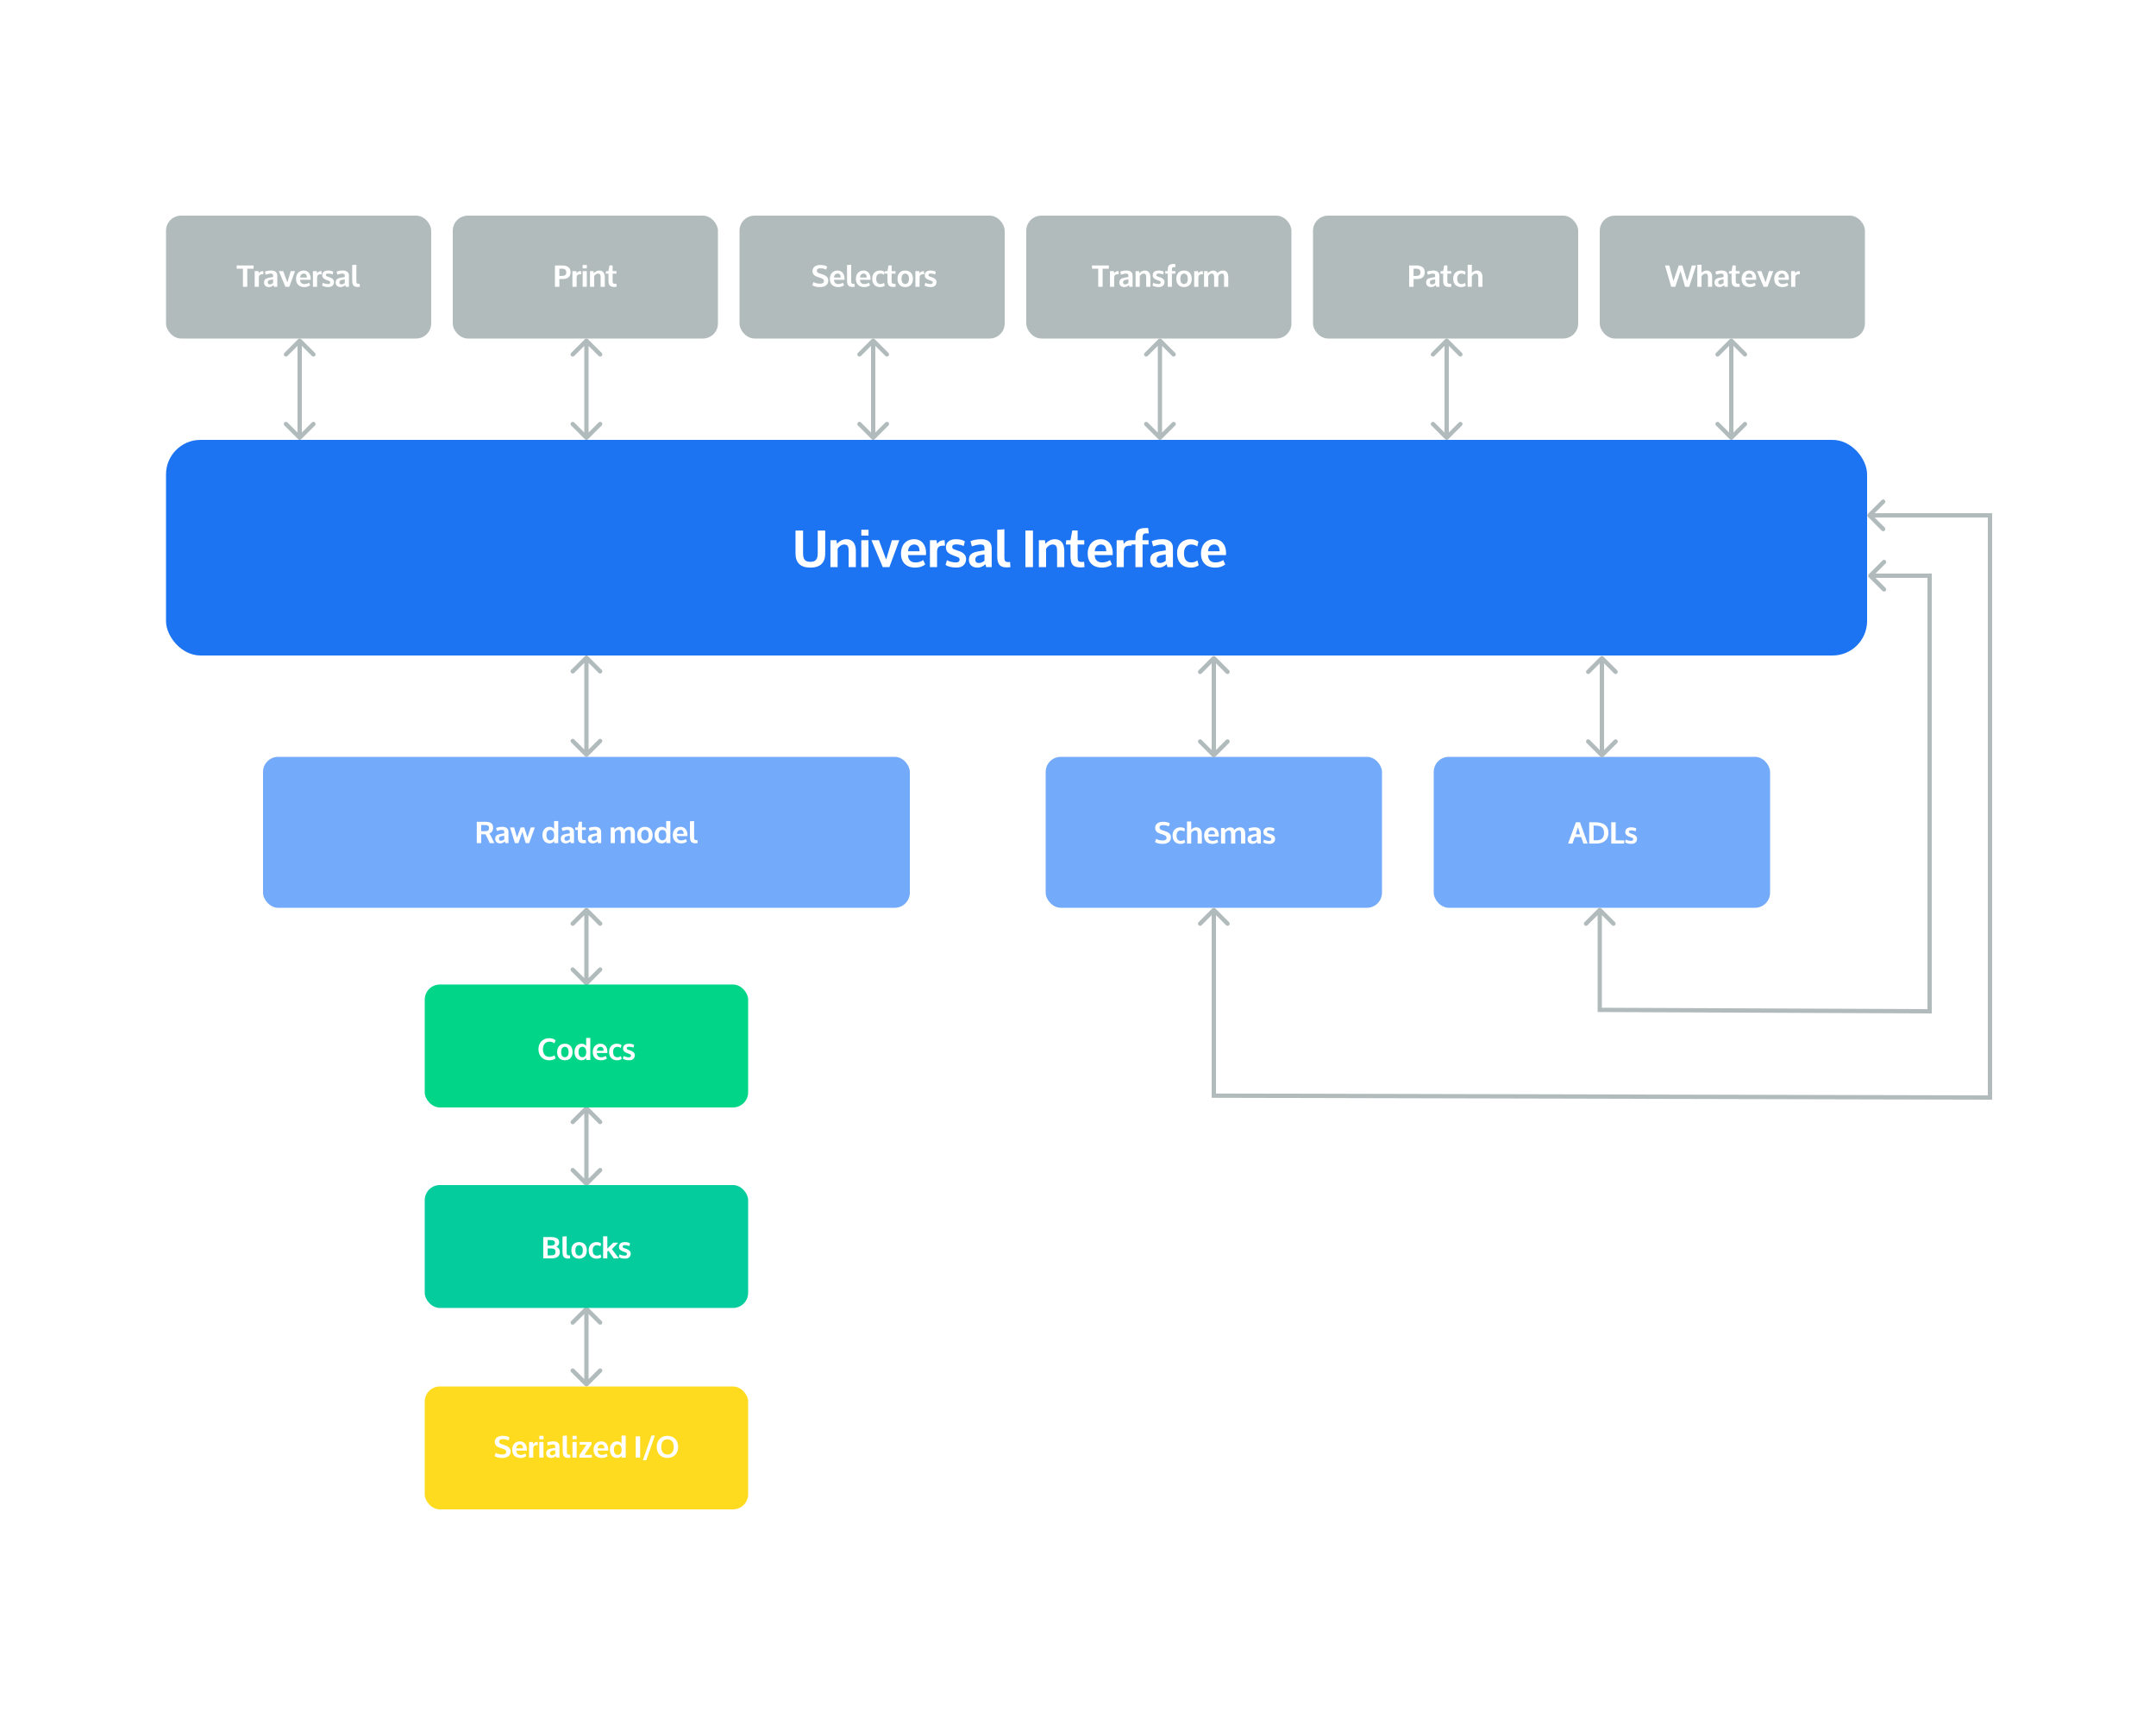 <svg width="1000" height="800" viewBox="0 0 1000 800" fill="none" xmlns="http://www.w3.org/2000/svg">
<rect width="1000" height="800" fill="white"/>
<path d="M139.707 157.293C139.317 156.902 138.683 156.902 138.293 157.293L131.929 163.657C131.538 164.047 131.538 164.681 131.929 165.071C132.319 165.462 132.953 165.462 133.343 165.071L139 159.414L144.657 165.071C145.047 165.462 145.681 165.462 146.071 165.071C146.462 164.681 146.462 164.047 146.071 163.657L139.707 157.293ZM138.293 203.707C138.683 204.098 139.317 204.098 139.707 203.707L146.071 197.343C146.462 196.953 146.462 196.319 146.071 195.929C145.681 195.538 145.047 195.538 144.657 195.929L139 201.586L133.343 195.929C132.953 195.538 132.319 195.538 131.929 195.929C131.538 196.319 131.538 196.953 131.929 197.343L138.293 203.707ZM138 158L138 203L140 203L140 158L138 158Z" fill="#B2BBBC"/>
<path d="M272.707 157.293C272.317 156.902 271.683 156.902 271.293 157.293L264.929 163.657C264.538 164.047 264.538 164.681 264.929 165.071C265.319 165.462 265.953 165.462 266.343 165.071L272 159.414L277.657 165.071C278.047 165.462 278.681 165.462 279.071 165.071C279.462 164.681 279.462 164.047 279.071 163.657L272.707 157.293ZM271.293 203.707C271.683 204.098 272.317 204.098 272.707 203.707L279.071 197.343C279.462 196.953 279.462 196.319 279.071 195.929C278.681 195.538 278.047 195.538 277.657 195.929L272 201.586L266.343 195.929C265.953 195.538 265.319 195.538 264.929 195.929C264.538 196.319 264.538 196.953 264.929 197.343L271.293 203.707ZM271 158L271 203L273 203L273 158L271 158Z" fill="#B2BBBC"/>
<path d="M272.707 421.293C272.317 420.902 271.683 420.902 271.293 421.293L264.929 427.657C264.538 428.047 264.538 428.681 264.929 429.071C265.319 429.462 265.953 429.462 266.343 429.071L272 423.414L277.657 429.071C278.047 429.462 278.681 429.462 279.071 429.071C279.462 428.681 279.462 428.047 279.071 427.657L272.707 421.293ZM271.293 456.707C271.683 457.098 272.317 457.098 272.707 456.707L279.071 450.343C279.462 449.953 279.462 449.319 279.071 448.929C278.681 448.538 278.047 448.538 277.657 448.929L272 454.586L266.343 448.929C265.953 448.538 265.319 448.538 264.929 448.929C264.538 449.319 264.538 449.953 264.929 450.343L271.293 456.707ZM271 422L271 456L273 456L273 422L271 422Z" fill="#B2BBBC"/>
<path d="M272.707 513.293C272.317 512.902 271.683 512.902 271.293 513.293L264.929 519.657C264.538 520.047 264.538 520.681 264.929 521.071C265.319 521.462 265.953 521.462 266.343 521.071L272 515.414L277.657 521.071C278.047 521.462 278.681 521.462 279.071 521.071C279.462 520.681 279.462 520.047 279.071 519.657L272.707 513.293ZM271.293 549.707C271.683 550.098 272.317 550.098 272.707 549.707L279.071 543.343C279.462 542.953 279.462 542.319 279.071 541.929C278.681 541.538 278.047 541.538 277.657 541.929L272 547.586L266.343 541.929C265.953 541.538 265.319 541.538 264.929 541.929C264.538 542.319 264.538 542.953 264.929 543.343L271.293 549.707ZM271 514L271 549L273 549L273 514L271 514Z" fill="#B2BBBC"/>
<path d="M272.707 606.293C272.317 605.902 271.683 605.902 271.293 606.293L264.929 612.657C264.538 613.047 264.538 613.681 264.929 614.071C265.319 614.462 265.953 614.462 266.343 614.071L272 608.414L277.657 614.071C278.047 614.462 278.681 614.462 279.071 614.071C279.462 613.681 279.462 613.047 279.071 612.657L272.707 606.293ZM271.293 642.707C271.683 643.098 272.317 643.098 272.707 642.707L279.071 636.343C279.462 635.953 279.462 635.319 279.071 634.929C278.681 634.538 278.047 634.538 277.657 634.929L272 640.586L266.343 634.929C265.953 634.538 265.319 634.538 264.929 634.929C264.538 635.319 264.538 635.953 264.929 636.343L271.293 642.707ZM271 607L271 642L273 642L273 607L271 607Z" fill="#B2BBBC"/>
<path d="M538.707 157.293C538.317 156.902 537.683 156.902 537.293 157.293L530.929 163.657C530.538 164.047 530.538 164.681 530.929 165.071C531.319 165.462 531.953 165.462 532.343 165.071L538 159.414L543.657 165.071C544.047 165.462 544.681 165.462 545.071 165.071C545.462 164.681 545.462 164.047 545.071 163.657L538.707 157.293ZM537.293 203.707C537.683 204.098 538.317 204.098 538.707 203.707L545.071 197.343C545.462 196.953 545.462 196.319 545.071 195.929C544.681 195.538 544.047 195.538 543.657 195.929L538 201.586L532.343 195.929C531.953 195.538 531.319 195.538 530.929 195.929C530.538 196.319 530.538 196.953 530.929 197.343L537.293 203.707ZM537 158L537 203L539 203L539 158L537 158Z" fill="#B2BBBC"/>
<path d="M671.707 157.293C671.317 156.902 670.683 156.902 670.293 157.293L663.929 163.657C663.538 164.047 663.538 164.681 663.929 165.071C664.319 165.462 664.953 165.462 665.343 165.071L671 159.414L676.657 165.071C677.047 165.462 677.681 165.462 678.071 165.071C678.462 164.681 678.462 164.047 678.071 163.657L671.707 157.293ZM670.293 203.707C670.683 204.098 671.317 204.098 671.707 203.707L678.071 197.343C678.462 196.953 678.462 196.319 678.071 195.929C677.681 195.538 677.047 195.538 676.657 195.929L671 201.586L665.343 195.929C664.953 195.538 664.319 195.538 663.929 195.929C663.538 196.319 663.538 196.953 663.929 197.343L670.293 203.707ZM670 158L670 203L672 203L672 158L670 158Z" fill="#B2BBBC"/>
<path d="M803.707 157.293C803.317 156.902 802.683 156.902 802.293 157.293L795.929 163.657C795.538 164.047 795.538 164.681 795.929 165.071C796.319 165.462 796.953 165.462 797.343 165.071L803 159.414L808.657 165.071C809.047 165.462 809.681 165.462 810.071 165.071C810.462 164.681 810.462 164.047 810.071 163.657L803.707 157.293ZM802.293 203.707C802.683 204.098 803.317 204.098 803.707 203.707L810.071 197.343C810.462 196.953 810.462 196.319 810.071 195.929C809.681 195.538 809.047 195.538 808.657 195.929L803 201.586L797.343 195.929C796.953 195.538 796.319 195.538 795.929 195.929C795.538 196.319 795.538 196.953 795.929 197.343L802.293 203.707ZM802 158L802 203L804 203L804 158L802 158Z" fill="#B2BBBC"/>
<path d="M405.707 157.293C405.317 156.902 404.683 156.902 404.293 157.293L397.929 163.657C397.538 164.047 397.538 164.681 397.929 165.071C398.319 165.462 398.953 165.462 399.343 165.071L405 159.414L410.657 165.071C411.047 165.462 411.681 165.462 412.071 165.071C412.462 164.681 412.462 164.047 412.071 163.657L405.707 157.293ZM404.293 203.707C404.683 204.098 405.317 204.098 405.707 203.707L412.071 197.343C412.462 196.953 412.462 196.319 412.071 195.929C411.681 195.538 411.047 195.538 410.657 195.929L405 201.586L399.343 195.929C398.953 195.538 398.319 195.538 397.929 195.929C397.538 196.319 397.538 196.953 397.929 197.343L404.293 203.707ZM404 158L404 203L406 203L406 158L404 158Z" fill="#B2BBBC"/>
<rect x="197" y="456.59" width="150" height="57" rx="7" fill="#00D588"/>
<rect x="197" y="549.59" width="150" height="57" rx="7" fill="#04CC9C"/>
<path d="M272.707 304.293C272.317 303.902 271.683 303.902 271.293 304.293L264.929 310.657C264.538 311.047 264.538 311.681 264.929 312.071C265.319 312.462 265.953 312.462 266.343 312.071L272 306.414L277.657 312.071C278.047 312.462 278.681 312.462 279.071 312.071C279.462 311.681 279.462 311.047 279.071 310.657L272.707 304.293ZM271.293 350.707C271.683 351.098 272.317 351.098 272.707 350.707L279.071 344.343C279.462 343.953 279.462 343.319 279.071 342.929C278.681 342.538 278.047 342.538 277.657 342.929L272 348.586L266.343 342.929C265.953 342.538 265.319 342.538 264.929 342.929C264.538 343.319 264.538 343.953 264.929 344.343L271.293 350.707ZM271 305L271 350L273 350L273 305L271 305Z" fill="#B2BBBC"/>
<rect x="665" y="351" width="156" height="70" rx="7" fill="#73AAFA"/>
<rect x="485" y="351" width="156" height="70" rx="7" fill="#73AAFA"/>
<path d="M257.685 490.862L257.181 489.406C256.495 489.924 255.641 490.148 254.773 490.148C253.051 490.148 251.819 488.944 251.819 486.592C251.819 484.436 253.051 483.092 254.787 483.092C255.963 483.092 256.565 483.414 257.139 483.89L257.671 482.448C256.789 481.664 255.669 481.482 254.675 481.482C251.889 481.482 249.747 483.442 249.747 486.578C249.747 489.868 252.001 491.73 254.661 491.73C255.641 491.73 256.649 491.604 257.685 490.862ZM261.997 484.044C259.631 484.044 258.413 485.654 258.413 487.908C258.413 490.12 259.631 491.73 261.997 491.73C264.363 491.73 265.581 490.12 265.581 487.908C265.581 485.654 264.363 484.044 261.997 484.044ZM261.997 490.316C260.961 490.316 260.275 489.49 260.275 487.908C260.275 486.284 260.975 485.472 261.997 485.472C263.019 485.472 263.733 486.284 263.733 487.908C263.733 489.49 263.033 490.316 261.997 490.316ZM271.913 491.59H273.803V481.356H271.871V485.15C271.605 484.618 270.989 484.044 269.757 484.044C267.629 484.044 266.467 485.808 266.467 487.852C266.467 490.036 267.601 491.688 269.701 491.73H269.799C270.863 491.73 271.521 491.226 271.871 490.568L271.913 491.59ZM270.135 490.302C269.267 490.302 268.329 489.756 268.329 487.908C268.329 485.962 269.281 485.472 270.135 485.472C271.003 485.472 271.899 486.06 271.899 487.908C271.899 489.784 271.031 490.302 270.135 490.302ZM276.847 487.306C276.945 485.85 277.883 485.472 278.513 485.472C279.437 485.472 279.955 486.06 279.955 487.236V487.306H276.847ZM281.705 488.342V488.314C281.705 488.132 281.719 487.95 281.719 487.768V487.74C281.719 485.794 280.697 484.044 278.485 484.044C276.231 484.044 274.929 485.752 274.929 487.894C274.929 490.232 276.287 491.73 278.807 491.73C280.039 491.73 280.865 491.366 281.495 490.876L280.963 489.686C280.529 490.008 279.773 490.33 278.877 490.33C277.617 490.33 276.875 489.672 276.833 488.342H281.705ZM286.353 490.33C285.163 490.33 284.365 489.616 284.365 487.866C284.365 486.172 285.233 485.472 286.311 485.472C286.955 485.472 287.669 485.78 287.963 485.99L288.271 484.702C287.697 484.282 287.123 484.058 286.129 484.044H286.073C284.239 484.044 282.503 485.262 282.503 487.796C282.503 490.456 284.085 491.73 286.213 491.73H286.241C287.151 491.73 287.725 491.506 288.355 491.086L287.991 489.784C287.599 490.064 287.025 490.33 286.353 490.33ZM294.122 484.632C293.534 484.226 292.708 484.044 291.672 484.044C290.104 484.044 288.984 484.758 288.984 486.27C288.984 487.474 289.824 488.006 290.874 488.398L291.966 488.804C292.526 489.014 292.68 489.168 292.68 489.588C292.68 490.12 292.246 490.33 291.7 490.33C290.986 490.33 289.866 490.12 289.264 489.728L288.886 490.988C289.6 491.492 290.58 491.716 291.938 491.716C293.646 491.716 294.444 490.61 294.444 489.378C294.444 488.258 293.534 487.6 292.638 487.292L291.518 486.9C290.888 486.676 290.664 486.55 290.692 486.046C290.72 485.64 291.042 485.444 291.826 485.444C292.372 485.444 293.296 485.626 293.786 485.892L294.122 484.632Z" fill="white"/>
<path d="M259.67 580.692C259.67 579.502 259.138 578.676 258.088 578.228C258.816 577.794 259.348 577.206 259.348 576.212C259.348 574.168 257.598 573.706 255.33 573.706H251.97V583.59H255.722C258.032 583.59 259.67 582.792 259.67 580.692ZM257.374 576.492C257.374 577.388 256.702 577.64 255.568 577.64H254.014V575.106H254.966C256.464 575.106 257.374 575.218 257.374 576.492ZM257.654 580.622C257.654 581.868 256.856 582.204 255.456 582.204H254.014V578.998H255.582C256.996 578.998 257.654 579.376 257.654 580.622ZM262.829 573.356L260.897 573.482V580.482C260.897 582.344 261.247 583.674 263.445 583.674C264.075 583.674 264.453 583.59 264.453 583.59L264.369 582.204C264.369 582.204 264.313 582.232 263.963 582.232C262.927 582.232 262.829 581.854 262.829 580.748V573.356ZM268.587 576.044C266.221 576.044 265.003 577.654 265.003 579.908C265.003 582.12 266.221 583.73 268.587 583.73C270.953 583.73 272.171 582.12 272.171 579.908C272.171 577.654 270.953 576.044 268.587 576.044ZM268.587 582.316C267.551 582.316 266.865 581.49 266.865 579.908C266.865 578.284 267.565 577.472 268.587 577.472C269.609 577.472 270.323 578.284 270.323 579.908C270.323 581.49 269.623 582.316 268.587 582.316ZM276.892 582.33C275.702 582.33 274.904 581.616 274.904 579.866C274.904 578.172 275.772 577.472 276.85 577.472C277.494 577.472 278.208 577.78 278.502 577.99L278.81 576.702C278.236 576.282 277.662 576.058 276.668 576.044H276.612C274.778 576.044 273.042 577.262 273.042 579.796C273.042 582.456 274.624 583.73 276.752 583.73H276.78C277.69 583.73 278.264 583.506 278.894 583.086L278.53 581.784C278.138 582.064 277.564 582.33 276.892 582.33ZM279.748 573.356V583.59H281.694V580.426L282.198 580.048L284.676 583.59H287.042L283.822 579.306L286.72 576.324H284.41L281.694 579.082V573.356H279.748ZM292.236 576.632C291.648 576.226 290.822 576.044 289.786 576.044C288.218 576.044 287.098 576.758 287.098 578.27C287.098 579.474 287.938 580.006 288.988 580.398L290.08 580.804C290.64 581.014 290.794 581.168 290.794 581.588C290.794 582.12 290.36 582.33 289.814 582.33C289.1 582.33 287.98 582.12 287.378 581.728L287 582.988C287.714 583.492 288.694 583.716 290.052 583.716C291.76 583.716 292.558 582.61 292.558 581.378C292.558 580.258 291.648 579.6 290.752 579.292L289.632 578.9C289.002 578.676 288.778 578.55 288.806 578.046C288.834 577.64 289.156 577.444 289.94 577.444C290.486 577.444 291.41 577.626 291.9 577.892L292.236 576.632Z" fill="white"/>
<path d="M563.707 304.523C563.317 304.132 562.683 304.132 562.293 304.523L555.929 310.887C555.538 311.277 555.538 311.911 555.929 312.301C556.319 312.692 556.953 312.692 557.343 312.301L563 306.644L568.657 312.301C569.047 312.692 569.681 312.692 570.071 312.301C570.462 311.911 570.462 311.277 570.071 310.887L563.707 304.523ZM562.293 350.937C562.683 351.328 563.317 351.328 563.707 350.937L570.071 344.573C570.462 344.183 570.462 343.549 570.071 343.159C569.681 342.768 569.047 342.768 568.657 343.159L563 348.816L557.343 343.159C556.953 342.768 556.319 342.768 555.929 343.159C555.538 343.549 555.538 344.183 555.929 344.573L562.293 350.937ZM562 305.23L562 350.23L564 350.23L564 305.23L562 305.23Z" fill="#B2BBBC"/>
<path d="M743.707 304.523C743.317 304.132 742.683 304.132 742.293 304.523L735.929 310.887C735.538 311.277 735.538 311.911 735.929 312.301C736.319 312.692 736.953 312.692 737.343 312.301L743 306.644L748.657 312.301C749.047 312.692 749.681 312.692 750.071 312.301C750.462 311.911 750.462 311.277 750.071 310.887L743.707 304.523ZM742.293 350.937C742.683 351.328 743.317 351.328 743.707 350.937L750.071 344.573C750.462 344.183 750.462 343.549 750.071 343.159C749.681 342.768 749.047 342.768 748.657 343.159L743 348.816L737.343 343.159C736.953 342.768 736.319 342.768 735.929 343.159C735.538 343.549 735.538 344.183 735.929 344.573L742.293 350.937ZM742 305.23L742 350.23L744 350.23L744 305.23L742 305.23Z" fill="#B2BBBC"/>
<rect x="77" y="204" width="789" height="100" rx="16" fill="#1D74F2"/>
<rect x="77" y="100" width="123" height="57" rx="7" fill="#B2BBBC"/>
<rect x="343" y="100" width="123" height="57" rx="7" fill="#B2BBBC"/>
<rect x="609" y="100" width="123" height="57" rx="7" fill="#B2BBBC"/>
<rect x="210" y="100" width="123" height="57" rx="7" fill="#B2BBBC"/>
<rect x="476" y="100" width="123" height="57" rx="7" fill="#B2BBBC"/>
<rect x="742" y="100" width="123" height="57" rx="7" fill="#B2BBBC"/>
<path d="M114.706 124.614H117.604V123.116H109.792V124.614H112.676V133H114.706V124.614ZM121.905 125.734C120.995 125.734 120.519 126.084 120.057 126.728L119.917 125.734H118.125V133H120.057V128.996C120.057 127.918 120.309 127.204 121.681 127.204H122.199L122.101 125.734H121.905ZM126.933 132.216L127.129 133H128.613V127.82C128.613 126.238 127.521 125.454 125.841 125.454H125.673C124.469 125.482 123.545 125.692 122.873 126L123.251 127.386C123.573 127.274 124.791 126.882 125.505 126.882H125.603C126.597 126.924 126.667 127.288 126.667 128.142V128.478L126.149 128.562C123.741 128.912 122.453 129.206 122.453 131.054C122.453 132.342 123.391 133.14 124.749 133.14C125.687 133.14 126.303 132.748 126.933 132.216ZM125.085 131.894C124.483 131.894 124.189 131.516 124.189 130.984C124.189 129.976 125.071 129.808 126.149 129.654L126.667 129.57V131.292C126.149 131.642 125.757 131.894 125.085 131.894ZM133.296 130.97L131.35 125.734H129.32L132.372 133H134.178L136.852 125.734H134.85L133.296 130.97ZM139.218 128.716C139.316 127.26 140.254 126.882 140.884 126.882C141.808 126.882 142.326 127.47 142.326 128.646V128.716H139.218ZM144.076 129.752V129.724C144.076 129.542 144.09 129.36 144.09 129.178V129.15C144.09 127.204 143.068 125.454 140.856 125.454C138.602 125.454 137.3 127.162 137.3 129.304C137.3 131.642 138.658 133.14 141.178 133.14C142.41 133.14 143.236 132.776 143.866 132.286L143.334 131.096C142.9 131.418 142.144 131.74 141.248 131.74C139.988 131.74 139.246 131.082 139.204 129.752H144.076ZM148.92 125.734C148.01 125.734 147.534 126.084 147.072 126.728L146.932 125.734H145.14V133H147.072V128.996C147.072 127.918 147.324 127.204 148.696 127.204H149.214L149.116 125.734H148.92ZM154.607 126.042C154.019 125.636 153.193 125.454 152.157 125.454C150.589 125.454 149.469 126.168 149.469 127.68C149.469 128.884 150.309 129.416 151.359 129.808L152.451 130.214C153.011 130.424 153.165 130.578 153.165 130.998C153.165 131.53 152.731 131.74 152.185 131.74C151.471 131.74 150.351 131.53 149.749 131.138L149.371 132.398C150.085 132.902 151.065 133.126 152.423 133.126C154.131 133.126 154.929 132.02 154.929 130.788C154.929 129.668 154.019 129.01 153.123 128.702L152.003 128.31C151.373 128.086 151.149 127.96 151.177 127.456C151.205 127.05 151.527 126.854 152.311 126.854C152.857 126.854 153.781 127.036 154.271 127.302L154.607 126.042ZM160.17 132.216L160.366 133H161.85V127.82C161.85 126.238 160.758 125.454 159.078 125.454H158.91C157.706 125.482 156.782 125.692 156.11 126L156.488 127.386C156.81 127.274 158.028 126.882 158.742 126.882H158.84C159.834 126.924 159.904 127.288 159.904 128.142V128.478L159.386 128.562C156.978 128.912 155.69 129.206 155.69 131.054C155.69 132.342 156.628 133.14 157.986 133.14C158.924 133.14 159.54 132.748 160.17 132.216ZM158.322 131.894C157.72 131.894 157.426 131.516 157.426 130.984C157.426 129.976 158.308 129.808 159.386 129.654L159.904 129.57V131.292C159.386 131.642 158.994 131.894 158.322 131.894ZM165.286 122.766L163.354 122.892V129.892C163.354 131.754 163.704 133.084 165.902 133.084C166.532 133.084 166.91 133 166.91 133L166.826 131.614C166.826 131.614 166.77 131.642 166.42 131.642C165.384 131.642 165.286 131.264 165.286 130.158V122.766Z" fill="white"/>
<path d="M375.866 260.552C373.298 260.552 372.482 259.328 372.482 256.52V246.056H368.978V256.688C368.978 260.912 371.21 263.24 375.866 263.24C380.522 263.24 382.754 260.912 382.754 256.688V246.056H379.274V256.52C379.274 259.328 378.434 260.552 375.866 260.552ZM393.62 255.728V263H396.956V255.416C396.956 252.344 395.66 250.112 392.636 250.064C390.764 250.04 389.204 251.048 388.22 252.2L387.956 250.544H385.172V263H388.508V254.504C389.036 253.496 390.332 252.512 391.556 252.512C393.524 252.512 393.62 254 393.62 255.728ZM402.812 250.544H399.5V263H402.812V250.544ZM402.836 245.672H399.5V248.408H402.836V245.672ZM411.016 259.52L407.68 250.544H404.2L409.432 263H412.528L417.112 250.544H413.68L411.016 259.52ZM421.169 255.656C421.337 253.16 422.945 252.512 424.025 252.512C425.609 252.512 426.497 253.52 426.497 255.536V255.656H421.169ZM429.497 257.432V257.384C429.497 257.072 429.521 256.76 429.521 256.448V256.4C429.521 253.064 427.769 250.064 423.977 250.064C420.113 250.064 417.881 252.992 417.881 256.664C417.881 260.672 420.209 263.24 424.529 263.24C426.641 263.24 428.057 262.616 429.137 261.776L428.225 259.736C427.481 260.288 426.185 260.84 424.649 260.84C422.489 260.84 421.217 259.712 421.145 257.432H429.497ZM437.801 250.544C436.241 250.544 435.425 251.144 434.633 252.248L434.393 250.544H431.321V263H434.633V256.136C434.633 254.288 435.065 253.064 437.417 253.064H438.305L438.137 250.544H437.801ZM447.549 251.072C446.541 250.376 445.125 250.064 443.349 250.064C440.661 250.064 438.741 251.288 438.741 253.88C438.741 255.944 440.181 256.856 441.981 257.528L443.853 258.224C444.813 258.584 445.077 258.848 445.077 259.568C445.077 260.48 444.333 260.84 443.397 260.84C442.173 260.84 440.253 260.48 439.221 259.808L438.573 261.968C439.797 262.832 441.477 263.216 443.805 263.216C446.733 263.216 448.101 261.32 448.101 259.208C448.101 257.288 446.541 256.16 445.005 255.632L443.085 254.96C442.005 254.576 441.621 254.36 441.669 253.496C441.717 252.8 442.269 252.464 443.613 252.464C444.549 252.464 446.133 252.776 446.973 253.232L447.549 251.072ZM457.085 261.656L457.421 263H459.965V254.12C459.965 251.408 458.093 250.064 455.213 250.064H454.925C452.861 250.112 451.277 250.472 450.125 251L450.773 253.376C451.325 253.184 453.413 252.512 454.637 252.512H454.805C456.509 252.584 456.629 253.208 456.629 254.672V255.248L455.741 255.392C451.613 255.992 449.405 256.496 449.405 259.664C449.405 261.872 451.013 263.24 453.341 263.24C454.949 263.24 456.005 262.568 457.085 261.656ZM453.917 261.104C452.885 261.104 452.381 260.456 452.381 259.544C452.381 257.816 453.893 257.528 455.741 257.264L456.629 257.12V260.072C455.741 260.672 455.069 261.104 453.917 261.104ZM465.856 245.456L462.544 245.672V257.672C462.544 260.864 463.144 263.144 466.912 263.144C467.992 263.144 468.64 263 468.64 263L468.496 260.624C468.496 260.624 468.4 260.672 467.8 260.672C466.024 260.672 465.856 260.024 465.856 258.128V245.456ZM479.107 246.056H475.603V263H479.107V246.056ZM490.3 255.728V263H493.636V255.416C493.636 252.344 492.34 250.112 489.316 250.064C487.444 250.04 485.884 251.048 484.9 252.2L484.636 250.544H481.852V263H485.188V254.504C485.716 253.496 487.012 252.512 488.236 252.512C490.204 252.512 490.3 254 490.3 255.728ZM499.827 252.536H502.899V250.544H499.827V246.008H497.331L496.515 250.544H494.547L494.355 252.536H496.515V257.648C496.515 261.296 497.283 263.144 501.147 263.144C501.795 263.144 503.019 263 503.019 263L502.827 260.552C502.827 260.552 501.843 260.624 501.771 260.624C499.947 260.624 499.827 259.952 499.827 257.84V252.536ZM507.77 255.656C507.938 253.16 509.546 252.512 510.626 252.512C512.21 252.512 513.098 253.52 513.098 255.536V255.656H507.77ZM516.098 257.432V257.384C516.098 257.072 516.122 256.76 516.122 256.448V256.4C516.122 253.064 514.37 250.064 510.578 250.064C506.714 250.064 504.482 252.992 504.482 256.664C504.482 260.672 506.81 263.24 511.13 263.24C513.242 263.24 514.658 262.616 515.738 261.776L514.826 259.736C514.082 260.288 512.786 260.84 511.25 260.84C509.09 260.84 507.818 259.712 507.746 257.432H516.098ZM524.403 250.544C522.843 250.544 522.027 251.144 521.235 252.248L520.995 250.544H517.923V263H521.235V256.136C521.235 254.288 521.667 253.064 524.019 253.064H524.907L524.739 250.544H524.403ZM526.639 250.16V250.544H524.623V252.512H526.639V263H529.951V252.512H532.735V250.544H529.951V249.512C529.951 247.976 530.263 247.352 531.751 247.352H532.831L532.543 244.88H531.439C526.999 244.88 526.639 246.848 526.639 250.16ZM541.156 261.656L541.492 263H544.036V254.12C544.036 251.408 542.164 250.064 539.284 250.064H538.996C536.932 250.112 535.348 250.472 534.196 251L534.844 253.376C535.396 253.184 537.484 252.512 538.708 252.512H538.876C540.58 252.584 540.7 253.208 540.7 254.672V255.248L539.812 255.392C535.684 255.992 533.476 256.496 533.476 259.664C533.476 261.872 535.084 263.24 537.412 263.24C539.02 263.24 540.076 262.568 541.156 261.656ZM537.988 261.104C536.956 261.104 536.452 260.456 536.452 259.544C536.452 257.816 537.964 257.528 539.812 257.264L540.7 257.12V260.072C539.812 260.672 539.14 261.104 537.988 261.104ZM552.567 260.84C550.527 260.84 549.159 259.616 549.159 256.616C549.159 253.712 550.647 252.512 552.495 252.512C553.599 252.512 554.823 253.04 555.327 253.4L555.855 251.192C554.871 250.472 553.887 250.088 552.183 250.064H552.087C548.943 250.064 545.967 252.152 545.967 256.496C545.967 261.056 548.679 263.24 552.327 263.24H552.375C553.935 263.24 554.919 262.856 555.999 262.136L555.375 259.904C554.703 260.384 553.719 260.84 552.567 260.84ZM560.317 255.656C560.485 253.16 562.093 252.512 563.173 252.512C564.757 252.512 565.645 253.52 565.645 255.536V255.656H560.317ZM568.645 257.432V257.384C568.645 257.072 568.669 256.76 568.669 256.448V256.4C568.669 253.064 566.917 250.064 563.125 250.064C559.261 250.064 557.029 252.992 557.029 256.664C557.029 260.672 559.357 263.24 563.677 263.24C565.789 263.24 567.205 262.616 568.285 261.776L567.373 259.736C566.629 260.288 565.333 260.84 563.797 260.84C561.637 260.84 560.365 259.712 560.293 257.432H568.645Z" fill="white"/>
<path d="M259.447 133V129.374C259.951 129.416 260.455 129.416 260.875 129.416C263.787 129.416 264.627 127.974 264.627 126.196C264.627 124.04 263.087 123.116 260.707 123.116H257.403V133H259.447ZM260.553 127.974C260.175 127.974 259.615 127.974 259.447 127.96V124.6H260.721C261.953 124.6 262.653 125.188 262.653 126.266V126.294C262.653 127.134 262.345 127.974 260.553 127.974ZM269.288 125.734C268.378 125.734 267.902 126.084 267.44 126.728L267.3 125.734H265.508V133H267.44V128.996C267.44 127.918 267.692 127.204 269.064 127.204H269.582L269.484 125.734H269.288ZM272.174 125.734H270.242V133H272.174V125.734ZM272.188 122.892H270.242V124.488H272.188V122.892ZM278.584 128.758V133H280.53V128.576C280.53 126.784 279.774 125.482 278.01 125.454C276.918 125.44 276.008 126.028 275.434 126.7L275.28 125.734H273.656V133H275.602V128.044C275.91 127.456 276.666 126.882 277.38 126.882C278.528 126.882 278.584 127.75 278.584 128.758ZM284.142 126.896H285.934V125.734H284.142V123.088H282.686L282.21 125.734H281.062L280.95 126.896H282.21V129.878C282.21 132.006 282.658 133.084 284.912 133.084C285.29 133.084 286.004 133 286.004 133L285.892 131.572C285.892 131.572 285.318 131.614 285.276 131.614C284.212 131.614 284.142 131.222 284.142 129.99V126.896Z" fill="white"/>
<path d="M383.149 125.048L383.681 123.676C382.883 123.102 381.805 122.892 380.447 122.892C378.473 122.892 376.849 123.816 376.849 125.706C376.849 127.4 378.095 128.072 379.341 128.478L380.587 128.898C381.441 129.192 382.141 129.472 382.141 130.396C382.141 131.236 381.413 131.572 380.307 131.572C379.187 131.572 377.983 131.236 377.297 130.802L376.765 132.286C377.661 132.86 378.795 133.14 380.321 133.14C382.491 133.14 384.171 132.188 384.171 130.158C384.171 128.268 382.729 127.666 381.273 127.176L379.915 126.728C379.327 126.532 378.879 126.266 378.879 125.51C378.879 124.74 379.509 124.432 380.447 124.432C381.595 124.432 382.491 124.642 383.149 125.048ZM386.831 128.716C386.929 127.26 387.867 126.882 388.497 126.882C389.421 126.882 389.939 127.47 389.939 128.646V128.716H386.831ZM391.689 129.752V129.724C391.689 129.542 391.703 129.36 391.703 129.178V129.15C391.703 127.204 390.681 125.454 388.469 125.454C386.215 125.454 384.913 127.162 384.913 129.304C384.913 131.642 386.271 133.14 388.791 133.14C390.023 133.14 390.849 132.776 391.479 132.286L390.947 131.096C390.513 131.418 389.757 131.74 388.861 131.74C387.601 131.74 386.859 131.082 386.817 129.752H391.689ZM394.798 122.766L392.866 122.892V129.892C392.866 131.754 393.216 133.084 395.414 133.084C396.044 133.084 396.422 133 396.422 133L396.338 131.614C396.338 131.614 396.282 131.642 395.932 131.642C394.896 131.642 394.798 131.264 394.798 130.158V122.766ZM398.89 128.716C398.988 127.26 399.926 126.882 400.556 126.882C401.48 126.882 401.998 127.47 401.998 128.646V128.716H398.89ZM403.748 129.752V129.724C403.748 129.542 403.762 129.36 403.762 129.178V129.15C403.762 127.204 402.74 125.454 400.528 125.454C398.274 125.454 396.972 127.162 396.972 129.304C396.972 131.642 398.33 133.14 400.85 133.14C402.082 133.14 402.908 132.776 403.538 132.286L403.006 131.096C402.572 131.418 401.816 131.74 400.92 131.74C399.66 131.74 398.918 131.082 398.876 129.752H403.748ZM408.396 131.74C407.206 131.74 406.408 131.026 406.408 129.276C406.408 127.582 407.276 126.882 408.354 126.882C408.998 126.882 409.712 127.19 410.006 127.4L410.314 126.112C409.74 125.692 409.166 125.468 408.172 125.454H408.116C406.282 125.454 404.546 126.672 404.546 129.206C404.546 131.866 406.128 133.14 408.256 133.14H408.284C409.194 133.14 409.768 132.916 410.398 132.496L410.034 131.194C409.642 131.474 409.068 131.74 408.396 131.74ZM413.561 126.896H415.353V125.734H413.561V123.088H412.105L411.629 125.734H410.481L410.369 126.896H411.629V129.878C411.629 132.006 412.077 133.084 414.331 133.084C414.709 133.084 415.423 133 415.423 133L415.311 131.572C415.311 131.572 414.737 131.614 414.695 131.614C413.631 131.614 413.561 131.222 413.561 129.99V126.896ZM419.861 125.454C417.495 125.454 416.277 127.064 416.277 129.318C416.277 131.53 417.495 133.14 419.861 133.14C422.227 133.14 423.445 131.53 423.445 129.318C423.445 127.064 422.227 125.454 419.861 125.454ZM419.861 131.726C418.825 131.726 418.139 130.9 418.139 129.318C418.139 127.694 418.839 126.882 419.861 126.882C420.883 126.882 421.597 127.694 421.597 129.318C421.597 130.9 420.897 131.726 419.861 131.726ZM428.362 125.734C427.452 125.734 426.976 126.084 426.514 126.728L426.374 125.734H424.582V133H426.514V128.996C426.514 127.918 426.766 127.204 428.138 127.204H428.656L428.558 125.734H428.362ZM434.048 126.042C433.46 125.636 432.634 125.454 431.598 125.454C430.03 125.454 428.91 126.168 428.91 127.68C428.91 128.884 429.75 129.416 430.8 129.808L431.892 130.214C432.452 130.424 432.606 130.578 432.606 130.998C432.606 131.53 432.172 131.74 431.626 131.74C430.912 131.74 429.792 131.53 429.19 131.138L428.812 132.398C429.526 132.902 430.506 133.126 431.864 133.126C433.572 133.126 434.37 132.02 434.37 130.788C434.37 129.668 433.46 129.01 432.564 128.702L431.444 128.31C430.814 128.086 430.59 127.96 430.618 127.456C430.646 127.05 430.968 126.854 431.752 126.854C432.298 126.854 433.222 127.036 433.712 127.302L434.048 126.042Z" fill="white"/>
<path d="M511.418 124.614H514.316V123.116H506.504V124.614H509.388V133H511.418V124.614ZM518.617 125.734C517.707 125.734 517.231 126.084 516.769 126.728L516.629 125.734H514.837V133H516.769V128.996C516.769 127.918 517.021 127.204 518.393 127.204H518.911L518.813 125.734H518.617ZM523.645 132.216L523.841 133H525.325V127.82C525.325 126.238 524.233 125.454 522.553 125.454H522.385C521.181 125.482 520.257 125.692 519.585 126L519.963 127.386C520.285 127.274 521.503 126.882 522.217 126.882H522.315C523.309 126.924 523.379 127.288 523.379 128.142V128.478L522.861 128.562C520.453 128.912 519.165 129.206 519.165 131.054C519.165 132.342 520.103 133.14 521.461 133.14C522.399 133.14 523.015 132.748 523.645 132.216ZM521.797 131.894C521.195 131.894 520.901 131.516 520.901 130.984C520.901 129.976 521.783 129.808 522.861 129.654L523.379 129.57V131.292C522.861 131.642 522.469 131.894 521.797 131.894ZM531.632 128.758V133H533.578V128.576C533.578 126.784 532.822 125.482 531.058 125.454C529.966 125.44 529.056 126.028 528.482 126.7L528.328 125.734H526.704V133H528.65V128.044C528.958 127.456 529.714 126.882 530.428 126.882C531.576 126.882 531.632 127.75 531.632 128.758ZM539.793 126.042C539.205 125.636 538.379 125.454 537.343 125.454C535.775 125.454 534.655 126.168 534.655 127.68C534.655 128.884 535.495 129.416 536.545 129.808L537.637 130.214C538.197 130.424 538.351 130.578 538.351 130.998C538.351 131.53 537.917 131.74 537.371 131.74C536.657 131.74 535.537 131.53 534.935 131.138L534.557 132.398C535.271 132.902 536.251 133.126 537.609 133.126C539.317 133.126 540.115 132.02 540.115 130.788C540.115 129.668 539.205 129.01 538.309 128.702L537.189 128.31C536.559 128.086 536.335 127.96 536.363 127.456C536.391 127.05 536.713 126.854 537.497 126.854C538.043 126.854 538.967 127.036 539.457 127.302L539.793 126.042ZM541.632 125.51V125.734H540.456V126.882H541.632V133H543.564V126.882H545.188V125.734H543.564V125.132C543.564 124.236 543.746 123.872 544.614 123.872H545.244L545.076 122.43H544.432C541.842 122.43 541.632 123.578 541.632 125.51ZM549.176 125.454C546.81 125.454 545.592 127.064 545.592 129.318C545.592 131.53 546.81 133.14 549.176 133.14C551.542 133.14 552.76 131.53 552.76 129.318C552.76 127.064 551.542 125.454 549.176 125.454ZM549.176 131.726C548.14 131.726 547.454 130.9 547.454 129.318C547.454 127.694 548.154 126.882 549.176 126.882C550.198 126.882 550.912 127.694 550.912 129.318C550.912 130.9 550.212 131.726 549.176 131.726ZM557.677 125.734C556.767 125.734 556.291 126.084 555.829 126.728L555.689 125.734H553.897V133H555.829V128.996C555.829 127.918 556.081 127.204 557.453 127.204H557.971L557.873 125.734H557.677ZM560.396 128.03C560.69 127.526 561.208 126.882 562.048 126.882C563.014 126.882 563.14 127.722 563.14 128.828V133H565.072V128.044C565.38 127.484 565.842 126.91 566.752 126.882H566.794C567.648 126.882 567.76 127.54 567.76 128.954V133H569.692V128.548C569.692 126.798 569.09 125.454 567.298 125.454H567.214C566.136 125.454 565.324 125.93 564.68 126.686C564.386 125.944 563.784 125.454 562.804 125.454H562.72C561.656 125.482 560.774 126.042 560.256 126.7L560.102 125.734H558.464V133H560.396V128.03Z" fill="white"/>
<path d="M655.638 133V129.374C656.142 129.416 656.646 129.416 657.066 129.416C659.978 129.416 660.818 127.974 660.818 126.196C660.818 124.04 659.278 123.116 656.898 123.116H653.594V133H655.638ZM656.744 127.974C656.366 127.974 655.806 127.974 655.638 127.96V124.6H656.912C658.144 124.6 658.844 125.188 658.844 126.266V126.294C658.844 127.134 658.536 127.974 656.744 127.974ZM665.94 132.216L666.136 133H667.62V127.82C667.62 126.238 666.528 125.454 664.848 125.454H664.68C663.476 125.482 662.552 125.692 661.88 126L662.258 127.386C662.58 127.274 663.798 126.882 664.512 126.882H664.61C665.604 126.924 665.674 127.288 665.674 128.142V128.478L665.156 128.562C662.748 128.912 661.46 129.206 661.46 131.054C661.46 132.342 662.398 133.14 663.756 133.14C664.694 133.14 665.31 132.748 665.94 132.216ZM664.092 131.894C663.49 131.894 663.196 131.516 663.196 130.984C663.196 129.976 664.078 129.808 665.156 129.654L665.674 129.57V131.292C665.156 131.642 664.764 131.894 664.092 131.894ZM671.309 126.896H673.101V125.734H671.309V123.088H669.853L669.377 125.734H668.228L668.116 126.896H669.377V129.878C669.377 132.006 669.825 133.084 672.079 133.084C672.457 133.084 673.171 133 673.171 133L673.059 131.572C673.059 131.572 672.485 131.614 672.443 131.614C671.379 131.614 671.309 131.222 671.309 129.99V126.896ZM677.874 131.74C676.684 131.74 675.886 131.026 675.886 129.276C675.886 127.582 676.754 126.882 677.832 126.882C678.476 126.882 679.19 127.19 679.484 127.4L679.792 126.112C679.218 125.692 678.644 125.468 677.65 125.454H677.594C675.76 125.454 674.024 126.672 674.024 129.206C674.024 131.866 675.606 133.14 677.734 133.14H677.762C678.672 133.14 679.246 132.916 679.876 132.496L679.512 131.194C679.12 131.474 678.546 131.74 677.874 131.74ZM682.675 133V128.114C683.039 127.512 683.753 126.882 684.565 126.882C685.461 126.882 685.657 127.554 685.657 128.632V133H687.603V128.576C687.603 126.266 686.385 125.454 685.013 125.454C684.061 125.454 683.277 125.916 682.675 126.532V122.766H680.729V133H682.675Z" fill="white"/>
<path d="M774.231 123.116H772.271L775.141 133H777.031L779.467 125.734L781.581 133H783.499L786.677 123.116H784.731L782.547 130.424L780.321 123.116H778.641L776.177 130.354L774.231 123.116ZM789.206 133V128.114C789.57 127.512 790.284 126.882 791.096 126.882C791.992 126.882 792.188 127.554 792.188 128.632V133H794.134V128.576C794.134 126.266 792.916 125.454 791.544 125.454C790.592 125.454 789.808 125.916 789.206 126.532V122.766H787.26V133H789.206ZM799.706 132.216L799.902 133H801.386V127.82C801.386 126.238 800.294 125.454 798.614 125.454H798.446C797.242 125.482 796.318 125.692 795.646 126L796.024 127.386C796.346 127.274 797.564 126.882 798.278 126.882H798.376C799.37 126.924 799.44 127.288 799.44 128.142V128.478L798.922 128.562C796.514 128.912 795.226 129.206 795.226 131.054C795.226 132.342 796.164 133.14 797.522 133.14C798.46 133.14 799.076 132.748 799.706 132.216ZM797.858 131.894C797.256 131.894 796.962 131.516 796.962 130.984C796.962 129.976 797.844 129.808 798.922 129.654L799.44 129.57V131.292C798.922 131.642 798.53 131.894 797.858 131.894ZM805.074 126.896H806.866V125.734H805.074V123.088H803.618L803.142 125.734H801.994L801.882 126.896H803.142V129.878C803.142 132.006 803.59 133.084 805.844 133.084C806.222 133.084 806.936 133 806.936 133L806.824 131.572C806.824 131.572 806.25 131.614 806.208 131.614C805.144 131.614 805.074 131.222 805.074 129.99V126.896ZM809.707 128.716C809.805 127.26 810.743 126.882 811.373 126.882C812.297 126.882 812.815 127.47 812.815 128.646V128.716H809.707ZM814.565 129.752V129.724C814.565 129.542 814.579 129.36 814.579 129.178V129.15C814.579 127.204 813.557 125.454 811.345 125.454C809.091 125.454 807.789 127.162 807.789 129.304C807.789 131.642 809.147 133.14 811.667 133.14C812.899 133.14 813.725 132.776 814.355 132.286L813.823 131.096C813.389 131.418 812.633 131.74 811.737 131.74C810.477 131.74 809.735 131.082 809.693 129.752H814.565ZM818.92 130.97L816.974 125.734H814.944L817.996 133H819.802L822.476 125.734H820.474L818.92 130.97ZM824.842 128.716C824.94 127.26 825.878 126.882 826.508 126.882C827.432 126.882 827.95 127.47 827.95 128.646V128.716H824.842ZM829.7 129.752V129.724C829.7 129.542 829.714 129.36 829.714 129.178V129.15C829.714 127.204 828.692 125.454 826.48 125.454C824.226 125.454 822.924 127.162 822.924 129.304C822.924 131.642 824.282 133.14 826.802 133.14C828.034 133.14 828.86 132.776 829.49 132.286L828.958 131.096C828.524 131.418 827.768 131.74 826.872 131.74C825.612 131.74 824.87 131.082 824.828 129.752H829.7ZM834.544 125.734C833.634 125.734 833.158 126.084 832.696 126.728L832.556 125.734H830.764V133H832.696V128.996C832.696 127.918 832.948 127.204 834.32 127.204H834.838L834.74 125.734H834.544Z" fill="white"/>
<rect x="197" y="643" width="150" height="57" rx="7" fill="#FFDB20"/>
<path d="M235.799 668.048L236.331 666.676C235.533 666.102 234.455 665.892 233.097 665.892C231.123 665.892 229.499 666.816 229.499 668.706C229.499 670.4 230.745 671.072 231.991 671.478L233.237 671.898C234.091 672.192 234.791 672.472 234.791 673.396C234.791 674.236 234.063 674.572 232.957 674.572C231.837 674.572 230.633 674.236 229.947 673.802L229.415 675.286C230.311 675.86 231.445 676.14 232.971 676.14C235.141 676.14 236.821 675.188 236.821 673.158C236.821 671.268 235.379 670.666 233.923 670.176L232.565 669.728C231.977 669.532 231.529 669.266 231.529 668.51C231.529 667.74 232.159 667.432 233.097 667.432C234.245 667.432 235.141 667.642 235.799 668.048ZM239.482 671.716C239.58 670.26 240.518 669.882 241.148 669.882C242.072 669.882 242.59 670.47 242.59 671.646V671.716H239.482ZM244.34 672.752V672.724C244.34 672.542 244.354 672.36 244.354 672.178V672.15C244.354 670.204 243.332 668.454 241.12 668.454C238.866 668.454 237.564 670.162 237.564 672.304C237.564 674.642 238.922 676.14 241.442 676.14C242.674 676.14 243.5 675.776 244.13 675.286L243.598 674.096C243.164 674.418 242.408 674.74 241.512 674.74C240.252 674.74 239.51 674.082 239.468 672.752H244.34ZM249.184 668.734C248.274 668.734 247.798 669.084 247.336 669.728L247.196 668.734H245.404V676H247.336V671.996C247.336 670.918 247.588 670.204 248.96 670.204H249.478L249.38 668.734H249.184ZM252.071 668.734H250.139V676H252.071V668.734ZM252.085 665.892H250.139V667.488H252.085V665.892ZM257.808 675.216L258.004 676H259.488V670.82C259.488 669.238 258.396 668.454 256.716 668.454H256.548C255.344 668.482 254.42 668.692 253.748 669L254.126 670.386C254.448 670.274 255.666 669.882 256.38 669.882H256.478C257.472 669.924 257.542 670.288 257.542 671.142V671.478L257.024 671.562C254.616 671.912 253.328 672.206 253.328 674.054C253.328 675.342 254.266 676.14 255.624 676.14C256.562 676.14 257.178 675.748 257.808 675.216ZM255.96 674.894C255.358 674.894 255.064 674.516 255.064 673.984C255.064 672.976 255.946 672.808 257.024 672.654L257.542 672.57V674.292C257.024 674.642 256.632 674.894 255.96 674.894ZM262.925 665.766L260.993 665.892V672.892C260.993 674.754 261.343 676.084 263.541 676.084C264.171 676.084 264.549 676 264.549 676L264.465 674.614C264.465 674.614 264.409 674.642 264.059 674.642C263.023 674.642 262.925 674.264 262.925 673.158V665.766ZM267.465 668.734H265.533V676H267.465V668.734ZM267.479 665.892H265.533V667.488H267.479V665.892ZM274.505 674.712H271.103L274.393 669.728V668.734H268.877V669.966H272.013L268.709 674.894V676H274.505V674.712ZM277.216 671.716C277.314 670.26 278.252 669.882 278.882 669.882C279.806 669.882 280.324 670.47 280.324 671.646V671.716H277.216ZM282.074 672.752V672.724C282.074 672.542 282.088 672.36 282.088 672.178V672.15C282.088 670.204 281.066 668.454 278.854 668.454C276.6 668.454 275.298 670.162 275.298 672.304C275.298 674.642 276.656 676.14 279.176 676.14C280.408 676.14 281.234 675.776 281.864 675.286L281.332 674.096C280.898 674.418 280.142 674.74 279.246 674.74C277.986 674.74 277.244 674.082 277.202 672.752H282.074ZM288.332 676H290.222V665.766H288.29V669.56C288.024 669.028 287.408 668.454 286.176 668.454C284.048 668.454 282.886 670.218 282.886 672.262C282.886 674.446 284.02 676.098 286.12 676.14H286.218C287.282 676.14 287.94 675.636 288.29 674.978L288.332 676ZM286.554 674.712C285.686 674.712 284.748 674.166 284.748 672.318C284.748 670.372 285.7 669.882 286.554 669.882C287.422 669.882 288.318 670.47 288.318 672.318C288.318 674.194 287.45 674.712 286.554 674.712ZM296.904 666.116H294.86V676H296.904V666.116ZM303.755 665.766H302.173L298.169 677.218H299.737L303.755 665.766ZM312.508 671.058C312.508 673.144 311.528 674.558 309.582 674.558C307.65 674.558 306.684 673.144 306.684 671.058C306.684 668.972 307.636 667.502 309.582 667.502C311.542 667.502 312.508 668.972 312.508 671.058ZM304.612 671.03C304.612 674.25 306.74 676.14 309.568 676.14C312.396 676.14 314.538 674.25 314.538 671.03C314.538 667.782 312.41 665.892 309.568 665.892C306.74 665.892 304.612 667.782 304.612 671.03Z" fill="white"/>
<rect x="122" y="351" width="300" height="70" rx="7" fill="#73AAFA"/>
<path d="M228.713 383.93C228.713 381.634 227.257 381.116 224.947 381.116H221.139V391H223.183V386.912C223.183 386.912 224.919 386.912 225.213 386.94C225.213 386.94 225.829 388.116 226.081 388.648L227.159 391H229.301L227.901 388.144C227.593 387.514 227.369 387.038 226.949 386.548C228.083 386.128 228.713 385.316 228.713 383.93ZM226.823 383.958C226.823 385.036 226.277 385.47 225.003 385.47H223.183V382.6H225.045C226.207 382.6 226.823 383.006 226.823 383.958ZM234.156 390.216L234.352 391H235.836V385.82C235.836 384.238 234.744 383.454 233.064 383.454H232.896C231.692 383.482 230.768 383.692 230.096 384L230.474 385.386C230.796 385.274 232.014 384.882 232.728 384.882H232.826C233.82 384.924 233.89 385.288 233.89 386.142V386.478L233.372 386.562C230.964 386.912 229.676 387.206 229.676 389.054C229.676 390.342 230.614 391.14 231.972 391.14C232.91 391.14 233.526 390.748 234.156 390.216ZM232.308 389.894C231.706 389.894 231.412 389.516 231.412 388.984C231.412 387.976 232.294 387.808 233.372 387.654L233.89 387.57V389.292C233.372 389.642 232.98 389.894 232.308 389.894ZM244.634 388.368L243.178 383.734H241.498L239.776 388.396L238.474 383.734H236.542L238.852 391H240.448L242.296 385.764L243.822 391H245.432L248.078 383.734H246.16L244.634 388.368ZM257.038 391H258.928V380.766H256.996V384.56C256.73 384.028 256.114 383.454 254.882 383.454C252.754 383.454 251.592 385.218 251.592 387.262C251.592 389.446 252.726 391.098 254.826 391.14H254.924C255.988 391.14 256.646 390.636 256.996 389.978L257.038 391ZM255.26 389.712C254.392 389.712 253.454 389.166 253.454 387.318C253.454 385.372 254.406 384.882 255.26 384.882C256.128 384.882 257.024 385.47 257.024 387.318C257.024 389.194 256.156 389.712 255.26 389.712ZM264.562 390.216L264.758 391H266.242V385.82C266.242 384.238 265.15 383.454 263.47 383.454H263.302C262.098 383.482 261.174 383.692 260.502 384L260.88 385.386C261.202 385.274 262.42 384.882 263.134 384.882H263.232C264.226 384.924 264.296 385.288 264.296 386.142V386.478L263.778 386.562C261.37 386.912 260.082 387.206 260.082 389.054C260.082 390.342 261.02 391.14 262.378 391.14C263.316 391.14 263.932 390.748 264.562 390.216ZM262.714 389.894C262.112 389.894 261.818 389.516 261.818 388.984C261.818 387.976 262.7 387.808 263.778 387.654L264.296 387.57V389.292C263.778 389.642 263.386 389.894 262.714 389.894ZM269.931 384.896H271.723V383.734H269.931V381.088H268.475L267.999 383.734H266.851L266.739 384.896H267.999V387.878C267.999 390.006 268.447 391.084 270.701 391.084C271.079 391.084 271.793 391 271.793 391L271.681 389.572C271.681 389.572 271.107 389.614 271.065 389.614C270.001 389.614 269.931 389.222 269.931 387.99V384.896ZM277.154 390.216L277.35 391H278.834V385.82C278.834 384.238 277.742 383.454 276.062 383.454H275.894C274.69 383.482 273.766 383.692 273.094 384L273.472 385.386C273.794 385.274 275.012 384.882 275.726 384.882H275.824C276.818 384.924 276.888 385.288 276.888 386.142V386.478L276.37 386.562C273.962 386.912 272.674 387.206 272.674 389.054C272.674 390.342 273.612 391.14 274.97 391.14C275.908 391.14 276.524 390.748 277.154 390.216ZM275.306 389.894C274.704 389.894 274.41 389.516 274.41 388.984C274.41 387.976 275.292 387.808 276.37 387.654L276.888 387.57V389.292C276.37 389.642 275.978 389.894 275.306 389.894ZM285.194 386.03C285.488 385.526 286.006 384.882 286.846 384.882C287.812 384.882 287.938 385.722 287.938 386.828V391H289.87V386.044C290.178 385.484 290.64 384.91 291.55 384.882H291.592C292.446 384.882 292.558 385.54 292.558 386.954V391H294.49V386.548C294.49 384.798 293.888 383.454 292.096 383.454H292.012C290.934 383.454 290.122 383.93 289.478 384.686C289.184 383.944 288.582 383.454 287.602 383.454H287.518C286.454 383.482 285.572 384.042 285.054 384.7L284.9 383.734H283.262V391H285.194V386.03ZM299.13 383.454C296.764 383.454 295.546 385.064 295.546 387.318C295.546 389.53 296.764 391.14 299.13 391.14C301.496 391.14 302.714 389.53 302.714 387.318C302.714 385.064 301.496 383.454 299.13 383.454ZM299.13 389.726C298.094 389.726 297.408 388.9 297.408 387.318C297.408 385.694 298.108 384.882 299.13 384.882C300.152 384.882 300.866 385.694 300.866 387.318C300.866 388.9 300.166 389.726 299.13 389.726ZM309.045 391H310.935V380.766H309.003V384.56C308.737 384.028 308.121 383.454 306.889 383.454C304.761 383.454 303.599 385.218 303.599 387.262C303.599 389.446 304.733 391.098 306.833 391.14H306.931C307.995 391.14 308.653 390.636 309.003 389.978L309.045 391ZM307.267 389.712C306.399 389.712 305.461 389.166 305.461 387.318C305.461 385.372 306.413 384.882 307.267 384.882C308.135 384.882 309.031 385.47 309.031 387.318C309.031 389.194 308.163 389.712 307.267 389.712ZM313.98 386.716C314.078 385.26 315.016 384.882 315.646 384.882C316.57 384.882 317.088 385.47 317.088 386.646V386.716H313.98ZM318.838 387.752V387.724C318.838 387.542 318.852 387.36 318.852 387.178V387.15C318.852 385.204 317.83 383.454 315.618 383.454C313.364 383.454 312.062 385.162 312.062 387.304C312.062 389.642 313.42 391.14 315.94 391.14C317.172 391.14 317.998 390.776 318.628 390.286L318.096 389.096C317.662 389.418 316.906 389.74 316.01 389.74C314.75 389.74 314.008 389.082 313.966 387.752H318.838ZM321.946 380.766L320.014 380.892V387.892C320.014 389.754 320.364 391.084 322.562 391.084C323.192 391.084 323.57 391 323.57 391L323.486 389.614C323.486 389.614 323.43 389.642 323.08 389.642C322.044 389.642 321.946 389.264 321.946 388.158V380.766Z" fill="white"/>
<path d="M542.092 383.278L542.624 381.906C541.826 381.332 540.748 381.122 539.39 381.122C537.416 381.122 535.792 382.046 535.792 383.936C535.792 385.63 537.038 386.302 538.284 386.708L539.53 387.128C540.384 387.422 541.084 387.702 541.084 388.626C541.084 389.466 540.356 389.802 539.25 389.802C538.13 389.802 536.926 389.466 536.24 389.032L535.708 390.516C536.604 391.09 537.738 391.37 539.264 391.37C541.434 391.37 543.114 390.418 543.114 388.388C543.114 386.498 541.672 385.896 540.216 385.406L538.858 384.958C538.27 384.762 537.822 384.496 537.822 383.74C537.822 382.97 538.452 382.662 539.39 382.662C540.538 382.662 541.434 382.872 542.092 383.278ZM547.707 389.97C546.517 389.97 545.719 389.256 545.719 387.506C545.719 385.812 546.587 385.112 547.665 385.112C548.309 385.112 549.023 385.42 549.317 385.63L549.625 384.342C549.051 383.922 548.477 383.698 547.483 383.684H547.427C545.593 383.684 543.857 384.902 543.857 387.436C543.857 390.096 545.439 391.37 547.567 391.37H547.595C548.505 391.37 549.079 391.146 549.709 390.726L549.345 389.424C548.953 389.704 548.379 389.97 547.707 389.97ZM552.508 391.23V386.344C552.872 385.742 553.586 385.112 554.398 385.112C555.294 385.112 555.49 385.784 555.49 386.862V391.23H557.436V386.806C557.436 384.496 556.218 383.684 554.846 383.684C553.894 383.684 553.11 384.146 552.508 384.762V380.996H550.562V391.23H552.508ZM560.417 386.946C560.515 385.49 561.453 385.112 562.083 385.112C563.007 385.112 563.525 385.7 563.525 386.876V386.946H560.417ZM565.275 387.982V387.954C565.275 387.772 565.289 387.59 565.289 387.408V387.38C565.289 385.434 564.267 383.684 562.055 383.684C559.801 383.684 558.499 385.392 558.499 387.534C558.499 389.872 559.857 391.37 562.377 391.37C563.609 391.37 564.435 391.006 565.065 390.516L564.533 389.326C564.099 389.648 563.343 389.97 562.447 389.97C561.187 389.97 560.445 389.312 560.403 387.982H565.275ZM568.272 386.26C568.566 385.756 569.084 385.112 569.924 385.112C570.89 385.112 571.016 385.952 571.016 387.058V391.23H572.948V386.274C573.256 385.714 573.718 385.14 574.628 385.112H574.67C575.524 385.112 575.636 385.77 575.636 387.184V391.23H577.568V386.778C577.568 385.028 576.966 383.684 575.174 383.684H575.09C574.012 383.684 573.2 384.16 572.556 384.916C572.262 384.174 571.66 383.684 570.68 383.684H570.596C569.532 383.712 568.65 384.272 568.132 384.93L567.978 383.964H566.34V391.23H568.272V386.26ZM583.132 390.446L583.328 391.23H584.812V386.05C584.812 384.468 583.72 383.684 582.04 383.684H581.872C580.668 383.712 579.744 383.922 579.072 384.23L579.45 385.616C579.772 385.504 580.99 385.112 581.704 385.112H581.802C582.796 385.154 582.866 385.518 582.866 386.372V386.708L582.348 386.792C579.94 387.142 578.652 387.436 578.652 389.284C578.652 390.572 579.59 391.37 580.948 391.37C581.886 391.37 582.502 390.978 583.132 390.446ZM581.284 390.124C580.682 390.124 580.388 389.746 580.388 389.214C580.388 388.206 581.27 388.038 582.348 387.884L582.866 387.8V389.522C582.348 389.872 581.956 390.124 581.284 390.124ZM591.105 384.272C590.517 383.866 589.691 383.684 588.655 383.684C587.087 383.684 585.967 384.398 585.967 385.91C585.967 387.114 586.807 387.646 587.857 388.038L588.949 388.444C589.509 388.654 589.663 388.808 589.663 389.228C589.663 389.76 589.229 389.97 588.683 389.97C587.969 389.97 586.849 389.76 586.247 389.368L585.869 390.628C586.583 391.132 587.563 391.356 588.921 391.356C590.629 391.356 591.427 390.25 591.427 389.018C591.427 387.898 590.517 387.24 589.621 386.932L588.501 386.54C587.871 386.316 587.647 386.19 587.675 385.686C587.703 385.28 588.025 385.084 588.809 385.084C589.355 385.084 590.279 385.266 590.769 385.532L591.105 384.272Z" fill="white"/>
<path d="M734.436 391.23H736.368L736.088 390.404L732.854 381.346H730.936L727.604 390.404L727.338 391.23H729.354L730.432 388.192H733.358L734.436 391.23ZM730.866 386.946L731.902 383.6L732.882 386.946H730.866ZM746.011 386.316C746.011 382.69 743.491 381.346 739.781 381.346H737.107V391.23H740.397C743.715 391.23 746.011 389.536 746.011 386.316ZM743.981 386.344C743.981 388.514 742.749 389.704 740.523 389.704H739.151V382.886H739.935C742.637 382.886 743.981 383.74 743.981 386.344ZM749.378 389.746V381.346H747.334V391.23H753.284L753.396 389.746H749.378ZM758.971 384.272C758.383 383.866 757.557 383.684 756.521 383.684C754.953 383.684 753.833 384.398 753.833 385.91C753.833 387.114 754.673 387.646 755.723 388.038L756.815 388.444C757.375 388.654 757.529 388.808 757.529 389.228C757.529 389.76 757.095 389.97 756.549 389.97C755.835 389.97 754.715 389.76 754.113 389.368L753.735 390.628C754.449 391.132 755.429 391.356 756.787 391.356C758.495 391.356 759.293 390.25 759.293 389.018C759.293 387.898 758.383 387.24 757.487 386.932L756.367 386.54C755.737 386.316 755.513 386.19 755.541 385.686C755.569 385.28 755.891 385.084 756.675 385.084C757.221 385.084 758.145 385.266 758.635 385.532L758.971 384.272Z" fill="white"/>
<path d="M866.392 238.293C866.001 238.683 866.001 239.317 866.392 239.707L872.756 246.071C873.146 246.462 873.78 246.462 874.17 246.071C874.561 245.681 874.561 245.047 874.17 244.657L868.513 239L874.17 233.343C874.561 232.953 874.561 232.319 874.17 231.929C873.78 231.538 873.146 231.538 872.756 231.929L866.392 238.293ZM923 239H924V238H923V239ZM923 509L922.998 510L924 510.002V509H923ZM563 508.129H562V509.127L562.998 509.129L563 508.129ZM563.707 421.293C563.317 420.902 562.683 420.902 562.293 421.293L555.929 427.657C555.538 428.047 555.538 428.681 555.929 429.071C556.319 429.462 556.953 429.462 557.343 429.071L563 423.414L568.657 429.071C569.047 429.462 569.681 429.462 570.071 429.071C570.462 428.681 570.462 428.047 570.071 427.657L563.707 421.293ZM867.099 240H923V238H867.099V240ZM922 239V509H924V239H922ZM923.002 508L563.002 507.129L562.998 509.129L922.998 510L923.002 508ZM564 508.129V422H562V508.129H564Z" fill="#B2BBBC"/>
<path d="M866.793 266.293C866.402 266.683 866.402 267.317 866.793 267.707L873.157 274.071C873.547 274.462 874.181 274.462 874.571 274.071C874.962 273.681 874.962 273.047 874.571 272.657L868.914 267L874.571 261.343C874.962 260.953 874.962 260.319 874.571 259.929C874.181 259.538 873.547 259.538 873.157 259.929L866.793 266.293ZM895 267H896V266H895V267ZM895 469L894.996 470L896 470.004V469H895ZM742 468.348H741V469.344L741.996 469.348L742 468.348ZM742.707 421.293C742.317 420.902 741.683 420.902 741.293 421.293L734.929 427.657C734.538 428.047 734.538 428.681 734.929 429.071C735.319 429.462 735.953 429.462 736.343 429.071L742 423.414L747.657 429.071C748.047 429.462 748.681 429.462 749.071 429.071C749.462 428.681 749.462 428.047 749.071 427.657L742.707 421.293ZM867.5 268H895V266H867.5V268ZM894 267V469H896V267H894ZM895.004 468L742.004 467.348L741.996 469.348L894.996 470L895.004 468ZM743 468.348V422H741V468.348H743Z" fill="#B2BBBC"/>
</svg>
